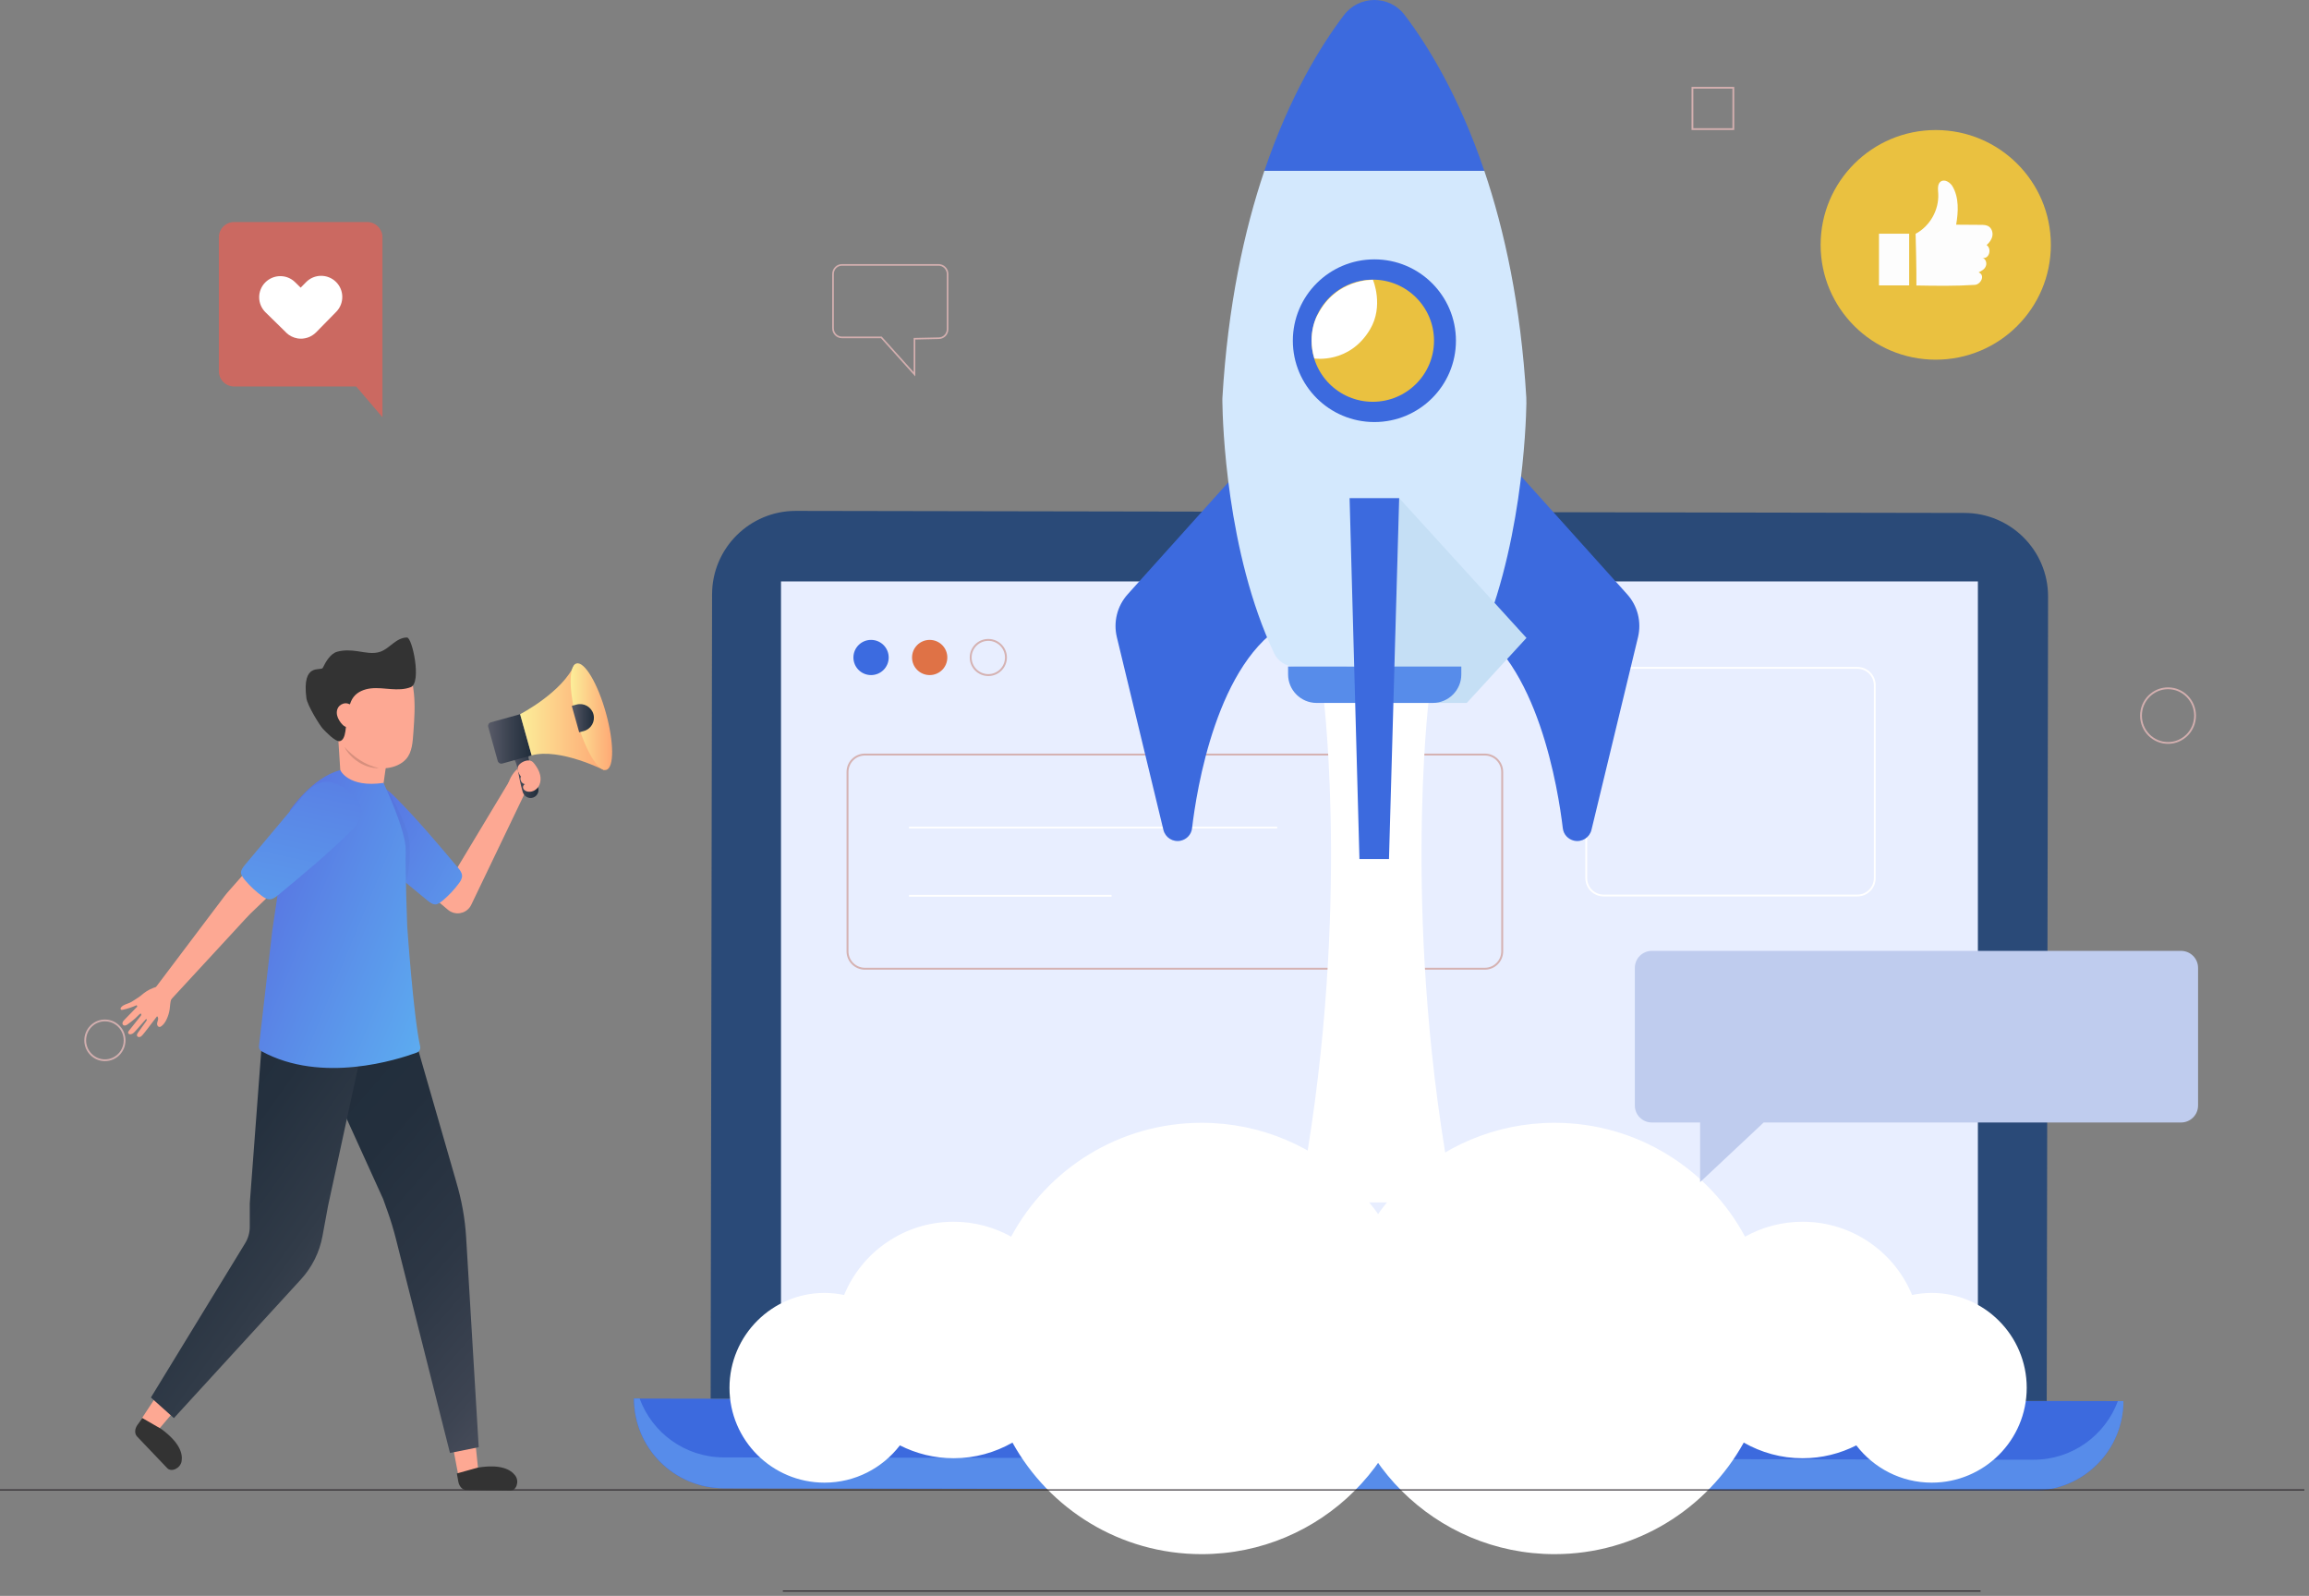 <svg width="599" height="414" viewBox="0 0 599 414" fill="none" xmlns="http://www.w3.org/2000/svg">
<rect x="0" y="0" width="599" height="414" fill="#808080" stroke="none"/>
<path d="M527.501 386.69L187.723 386.088C174.858 386.064 164.432 375.642 164.455 362.81L550.815 363.481C550.839 376.313 540.389 386.713 527.501 386.69Z" fill="#3C6ADE"/>
<path d="M527.526 378.674L187.748 378.072C177.693 378.049 169.171 371.679 165.92 362.785H164.48C164.457 375.617 174.86 386.04 187.748 386.063L527.526 386.665C540.39 386.688 550.84 376.312 550.863 363.457H549.424C546.126 372.351 537.581 378.697 527.526 378.674Z" fill="#578CEA"/>
<path d="M379.603 370.961L335.714 370.892C331.395 370.892 327.912 367.394 327.935 363.109L387.428 363.225C387.405 367.487 383.899 370.961 379.603 370.961Z" fill="#3259AA"/>
<path d="M530.961 363.434L184.356 362.832L184.728 154.166C184.751 142.191 194.504 132.509 206.486 132.533L509.62 133.065C521.626 133.088 531.333 142.816 531.309 154.768L530.961 363.434Z" fill="#2A4A78"/>
<path d="M513.103 150.83H202.608V345.113H513.103V150.83Z" fill="#E8EEFF"/>
<path d="M311.732 291.272C290.342 291.272 271.761 303.236 262.311 320.809C257.884 318.344 252.797 316.942 247.391 316.942C234.557 316.942 223.575 324.783 218.978 335.939C217.339 335.599 215.636 335.408 213.891 335.408C200.269 335.408 189.244 346.436 189.244 360.015C189.244 373.615 200.291 384.622 213.891 384.622C221.872 384.622 228.938 380.818 233.45 374.953C237.643 377.078 242.368 378.29 247.391 378.29C252.946 378.29 258.139 376.802 262.652 374.231C272.208 391.486 290.597 403.173 311.732 403.173C342.678 403.173 367.793 378.12 367.793 347.201C367.771 316.325 342.678 291.272 311.732 291.272Z" fill="white"/>
<path d="M403.283 291.272C424.674 291.272 443.254 303.236 452.704 320.809C457.131 318.344 462.218 316.942 467.624 316.942C480.458 316.942 491.44 324.783 496.037 335.939C497.676 335.599 499.379 335.408 501.124 335.408C514.746 335.408 525.771 346.436 525.771 360.015C525.771 373.615 514.724 384.622 501.124 384.622C493.143 384.622 486.077 380.818 481.565 374.953C477.372 377.078 472.647 378.29 467.624 378.29C462.069 378.29 456.876 376.802 452.363 374.231C442.807 391.486 424.418 403.173 403.283 403.173C372.337 403.173 347.222 378.12 347.222 347.201C347.244 316.325 372.337 291.272 403.283 291.272Z" fill="white"/>
<path d="M385.176 251.307H224.39C221.882 251.307 219.862 249.292 219.862 246.79V200.258C219.862 197.756 221.882 195.741 224.39 195.741H385.176C387.684 195.741 389.704 197.756 389.704 200.258V246.79C389.704 249.292 387.684 251.307 385.176 251.307Z" stroke="#D5B2B2" stroke-width="0.498" stroke-miterlimit="10"/>
<path d="M235.815 214.688H331.326" stroke="white" stroke-width="0.476" stroke-miterlimit="10"/>
<path d="M235.815 232.383H288.366" stroke="white" stroke-width="0.476" stroke-miterlimit="10"/>
<path d="M481.824 232.314H416.038C413.53 232.314 411.509 230.299 411.509 227.797V177.768C411.509 175.266 413.53 173.251 416.038 173.251H481.824C484.332 173.251 486.352 175.266 486.352 177.768V227.797C486.352 230.299 484.332 232.314 481.824 232.314Z" stroke="white" stroke-width="0.476" stroke-miterlimit="10"/>
<path d="M230.544 170.564C230.544 173.089 228.5 175.127 225.969 175.127C223.438 175.127 221.394 173.089 221.394 170.564C221.394 168.04 223.438 166.001 225.969 166.001C228.5 166.001 230.544 168.04 230.544 170.564Z" fill="#3C6BE0"/>
<path d="M245.754 170.564C245.754 173.089 243.71 175.127 241.179 175.127C238.648 175.127 236.605 173.089 236.605 170.564C236.605 168.04 238.648 166.001 241.179 166.001C243.71 166.001 245.754 168.04 245.754 170.564Z" fill="#DF7246"/>
<path d="M256.389 175.127C258.916 175.127 260.964 173.084 260.964 170.564C260.964 168.044 258.916 166.001 256.389 166.001C253.863 166.001 251.815 168.044 251.815 170.564C251.815 173.084 253.863 175.127 256.389 175.127Z" stroke="#D5B2B2" stroke-width="0.498" stroke-miterlimit="10"/>
<path d="M370.662 181.451L357.031 162.087L343.4 181.451C343.4 181.451 350.622 240.815 336.852 311.922H357.031H377.211C363.441 240.815 370.662 181.451 370.662 181.451Z" fill="white"/>
<path d="M321.224 122.249L292.545 154.166C289.828 157.177 288.783 161.346 289.736 165.307L301.811 215.29C302.298 217.282 304.272 218.533 306.292 218.093C307.872 217.745 309.056 216.471 309.242 214.873C310.379 205.122 315.674 171.19 334.182 161.439L321.224 122.249Z" fill="#3C6ADE"/>
<path d="M393.443 122.249L422.122 154.166C424.838 157.177 425.883 161.346 424.931 165.307L412.856 215.29C412.368 217.282 410.395 218.533 408.374 218.093C406.795 217.745 405.611 216.471 405.425 214.873C404.264 205.122 398.993 171.19 380.485 161.439L393.443 122.249Z" fill="#3C6ADE"/>
<path d="M317.114 104.46C317.183 109.486 318.135 143.303 330.536 169.476C331.511 171.537 333.578 172.904 335.877 172.904H356.079H357.008H377.211C379.51 172.904 381.577 171.56 382.552 169.476C394.813 143.581 395.881 110.251 395.974 104.645C395.974 104.136 395.974 103.626 395.951 103.117C394.534 79.144 390.285 59.734 385.06 44.309H328.005C322.78 59.758 318.53 79.214 317.114 103.233C317.114 103.626 317.09 104.043 317.114 104.46Z" fill="#D3E8FD"/>
<path d="M362.976 129.22L395.997 165.492L380.509 182.354H361.49L362.976 129.22Z" fill="#C5DFF5"/>
<path d="M348.672 3.891C342.773 11.65 334.623 24.76 328.004 44.309H385.06C378.442 24.76 370.291 11.65 364.393 3.891C360.468 -1.297 352.619 -1.297 348.672 3.891Z" fill="#3C6ADE"/>
<path d="M356.544 109.486C368.227 109.486 377.699 100.039 377.699 88.386C377.699 76.732 368.227 67.285 356.544 67.285C344.861 67.285 335.389 76.732 335.389 88.386C335.389 100.039 344.861 109.486 356.544 109.486Z" fill="#3C6ADE"/>
<path d="M356.126 104.229C364.898 104.229 372.01 97.136 372.01 88.386C372.01 79.636 364.898 72.543 356.126 72.543C347.354 72.543 340.243 79.636 340.243 88.386C340.243 97.136 347.354 104.229 356.126 104.229Z" fill="#EAC140"/>
<path d="M340.962 92.995C340.962 92.995 350.042 94.454 355.406 85.467C359.052 79.353 356.173 72.589 356.173 72.589C356.173 72.589 346.628 72.219 341.822 81.646C341.798 81.623 338.965 86.44 340.962 92.995Z" fill="white"/>
<path d="M371.684 182.354H341.566C337.479 182.354 334.158 179.041 334.158 174.965V172.904H379.092V174.965C379.092 179.041 375.771 182.354 371.684 182.354Z" fill="#578CEA"/>
<path d="M360.329 222.841H352.666L350.111 129.22H362.976L360.329 222.841Z" fill="#3C6ADE"/>
<path d="M203.086 412.746H513.791" stroke="#262127" stroke-width="0.263" stroke-miterlimit="10"/>
<path d="M0 386.503H597.792" stroke="#262127" stroke-width="0.265" stroke-miterlimit="10"/>
<path d="M243.501 68.722H218.422C217.145 68.722 216.1 69.764 216.1 71.084V85.167C216.1 86.464 217.145 87.529 218.422 87.529H228.64L237.232 97.095V87.877L243.548 87.738C244.825 87.715 245.824 86.672 245.824 85.375V71.084C245.824 69.787 244.779 68.722 243.501 68.722Z" stroke="#D3AFAF" stroke-width="0.423" stroke-miterlimit="10"/>
<path d="M569.442 185.643C569.442 189.557 566.307 192.731 562.429 192.731C558.551 192.731 555.417 189.557 555.417 185.643C555.417 181.729 558.551 178.555 562.429 178.555C566.307 178.555 569.442 181.729 569.442 185.643Z" stroke="#D3AFAF" stroke-width="0.468" stroke-miterlimit="10"/>
<path d="M32.324 269.883C32.324 272.732 30.049 275.048 27.216 275.048C24.406 275.048 22.107 272.732 22.107 269.883C22.107 267.034 24.383 264.718 27.216 264.718C30.049 264.718 32.324 267.034 32.324 269.883Z" stroke="#D3AFAF" stroke-width="0.468" stroke-miterlimit="10"/>
<path d="M449.662 22.768H439.05V33.492H449.662V22.768Z" stroke="#D3AFAF" stroke-width="0.468" stroke-miterlimit="10"/>
<path opacity="0.6" fill-rule="evenodd" clip-rule="evenodd" d="M92.409 100.261H60.744C58.561 100.261 56.773 98.5 56.773 96.3V61.557C56.773 59.38 58.561 57.596 60.744 57.596H95.251C97.434 57.596 99.222 59.38 99.222 61.557V93.382H99.222V108.251L92.409 100.261Z" fill="#FE5A4E"/>
<path d="M87.147 73.115C84.987 71.007 81.504 71.031 79.391 73.208L77.998 74.621L76.558 73.208C74.398 71.077 70.938 71.123 68.802 73.277C66.689 75.431 66.712 78.882 68.872 81.013L74.213 86.248C74.213 86.248 74.236 86.271 74.236 86.294C75.095 87.128 76.14 87.614 77.231 87.8C78.927 88.055 80.692 87.522 81.992 86.225L87.24 80.874C89.353 78.697 89.307 75.223 87.147 73.115Z" fill="white"/>
<path d="M502.169 93.308C518.662 93.308 532.032 79.972 532.032 63.521C532.032 47.071 518.662 33.735 502.169 33.735C485.676 33.735 472.306 47.071 472.306 63.521C472.306 79.972 485.676 93.308 502.169 93.308Z" fill="#EAC140"/>
<path d="M497.154 74.06C502.332 74.153 507.557 74.222 512.317 73.898C513.827 73.805 515.127 71.397 513.293 70.655C514.059 70.262 514.849 69.891 515.174 69.011C515.499 68.2 515.104 67.088 514.268 66.88C516.056 67.32 516.776 64.494 515.359 63.568C516.103 62.942 516.706 62.109 516.869 61.159C517.031 60.209 516.637 59.121 515.777 58.657C515.22 58.356 514.547 58.333 513.92 58.333C511.76 58.31 509.624 58.31 507.464 58.287C508.045 54.928 508.23 51.269 506.512 48.327C506.001 47.447 504.608 46.382 503.516 47.053C502.495 47.702 502.773 49.277 502.82 50.296C503.029 54.465 500.66 58.681 496.945 60.649C496.945 60.626 497.2 69.52 497.154 74.06Z" fill="#FDFDFD"/>
<path d="M495.273 60.627H487.447V74.037H495.273V60.627Z" fill="#FDFDFD"/>
<path d="M441.04 263.583H532.556" stroke="#E8EEFF" stroke-width="0.613" stroke-miterlimit="10"/>
<path d="M441.04 274.261H463.1" stroke="#E8EEFF" stroke-width="0.613" stroke-miterlimit="10"/>
<path fill-rule="evenodd" clip-rule="evenodd" d="M457.532 291.192H565.809C568.247 291.192 570.221 289.224 570.221 286.792V251.076C570.221 248.644 568.247 246.675 565.809 246.675H428.523C426.085 246.675 424.111 248.644 424.111 251.076V286.792C424.111 289.224 426.085 291.192 428.523 291.192H441.04V306.664L457.532 291.192Z" fill="#BFCCEE"/>
<g clip-path="url(#clip0)">
<path d="M89.042 211.739H98.269L101.351 190.296H87.664L89.042 211.739Z" fill="#FDA893"/>
<path d="M107.267 189.661C107.261 189.761 107.254 189.865 107.244 189.966C107.055 192.353 106.977 195.091 105.342 196.918C104.172 198.227 102.38 198.991 100.553 199.231C96.22 199.798 91.854 197.504 89.349 194.216C86.843 190.931 85.951 186.82 85.804 182.816C85.68 179.427 86.146 175.792 88.524 173.191C92.405 168.944 100.885 168.325 104.837 172.705C106.674 174.739 107.094 177.14 107.375 179.842C107.717 183.123 107.495 186.373 107.267 189.661Z" fill="#FDA893"/>
<path opacity="0.15" d="M98.298 199.27C96.467 199.341 94.63 198.716 93.072 197.74C91.522 196.749 90.186 195.392 89.352 193.775C90.587 195.103 91.909 196.279 93.408 197.216C94.894 198.168 96.526 198.858 98.298 199.27Z" fill="black"/>
<path d="M105.596 165.383C104.27 165.354 103.055 166.086 102.006 166.89C100.953 167.693 99.95 168.61 98.702 169.057C96.796 169.744 94.698 169.222 92.691 168.927C90.945 168.671 89.14 168.6 87.443 169.08C85.745 169.559 84.504 171.642 83.751 173.23C83.276 174.237 78.281 171.649 79.48 181.086C79.728 183.02 82.983 188.226 83.739 189.032C84.494 189.839 87.006 192.457 88.098 192.275C89.938 191.967 89.619 187.882 90.046 186.078C90.469 184.273 90.587 182.297 91.714 180.82C92.76 179.446 94.519 178.763 96.242 178.578C97.966 178.39 99.702 178.633 101.432 178.76C103.162 178.886 104.951 178.889 106.563 178.254C109.44 177.13 106.967 165.412 105.596 165.383Z" fill="#333333"/>
<path d="M87.664 186.23C87.293 185.381 87.237 184.351 87.716 183.558C88.104 182.913 88.831 182.482 89.587 182.446C90.342 182.414 91.105 182.78 91.548 183.389C92.023 184.043 92.118 184.892 92.128 185.699C92.134 186.269 92.108 186.849 91.909 187.38C91.535 188.385 90.505 188.981 89.479 188.462C88.707 188.07 88 186.991 87.664 186.23Z" fill="#FDA893"/>
<path d="M95.643 204.171L121.423 229.884L115.125 230.937L132.086 202.729L136.484 205.075L122.244 234.734C121.319 236.661 118.996 237.478 117.057 236.558C116.754 236.412 116.477 236.237 116.23 236.03L115.943 235.787L88.101 212.296L95.643 204.171Z" fill="#FDA893"/>
<path d="M131.848 203.306C132.311 201.67 133.301 200.186 134.634 199.121C135.116 200.656 135.634 202.124 136.116 203.659C136.364 204.453 136.575 205.425 136.002 206.027C135.517 206.536 134.663 206.51 134.037 206.186C132.923 205.613 132.304 204.469 131.848 203.306Z" fill="#FDA893"/>
<path d="M137.504 194.938L135.005 195.628L132.506 196.318C133.594 196.539 134.139 198.528 134.402 200.083C134.683 201.735 135.021 203.377 135.474 204.994L135.585 205.392C135.875 206.432 136.895 207.171 137.963 206.986C139.195 206.776 139.941 205.564 139.615 204.398L139.472 203.886C139.019 202.273 138.459 200.689 137.84 199.13C137.253 197.669 136.686 195.687 137.504 194.938Z" fill="url(#paint0_linear)"/>
<path d="M137.918 195.962L130.31 198.068C129.796 198.21 129.261 197.909 129.118 197.397L126.649 188.569C126.505 188.057 126.808 187.526 127.323 187.384L134.93 185.281L137.918 195.962Z" fill="url(#paint1_linear)"/>
<path d="M134.927 185.278C134.927 185.278 145.971 179.56 149.105 172.241L156.827 199.846C156.827 199.846 145.229 193.94 137.918 195.962L134.927 185.278Z" fill="url(#paint2_linear)"/>
<path d="M157.169 184.883C159.299 192.505 159.352 199.15 157.28 199.723C155.207 200.297 151.8 194.582 149.669 186.959C147.535 179.336 147.486 172.692 149.558 172.118C151.63 171.542 155.038 177.26 157.169 184.883Z" fill="url(#paint3_linear)"/>
<path d="M151.454 189.641L150.252 189.975L148.333 183.12L149.535 182.786C151.438 182.258 153.412 183.366 153.943 185.261C154.474 187.153 153.36 189.117 151.454 189.641Z" fill="url(#paint4_linear)"/>
<path d="M135.08 202.435C134.972 202.098 134.982 201.728 135.155 201.414C135.083 201.547 134.347 200.151 134.318 199.995C134.223 199.503 134.243 198.972 134.536 198.554C135.174 197.65 136.891 196.885 137.921 197.468C138.247 197.653 138.491 197.948 138.716 198.246C139.367 199.111 139.921 200.076 140.14 201.136C140.358 202.195 140.208 203.361 139.569 204.233C138.928 205.107 137.752 205.613 136.706 205.315C136.282 205.192 135.872 204.919 135.722 204.505C135.572 204.09 135.774 203.546 136.204 203.436C135.666 203.371 135.243 202.94 135.08 202.435Z" fill="#FDA893"/>
<path d="M93.851 219.527C91.691 217.742 89.352 215.617 89.189 212.802C89.059 210.55 90.388 208.499 91.799 206.76C92.975 205.312 94.398 203.863 96.233 203.601C98.689 203.248 100.872 205.114 102.634 206.889C108.326 212.633 113.545 218.834 118.755 225.028C119.292 225.669 119.862 226.385 119.869 227.224C119.875 227.96 119.449 228.617 119.012 229.204C117.859 230.759 116.533 232.181 115.067 233.435C113.184 235.045 112.568 234.993 110.695 233.444C107.137 230.506 103.583 227.564 100.025 224.623C97.966 222.929 95.907 221.228 93.851 219.527Z" fill="url(#paint5_linear)"/>
<path d="M71.974 264.71L67.537 321.189L36.854 367.853V367.856L41.047 370.956L52.225 357.771L52.218 357.764L78.418 326.852L79.161 325.974L79.565 324.092L91.727 267.567L71.974 264.71Z" fill="#FDA893"/>
<path d="M122.573 382.739L124.179 382.509L122.407 365.352L122.355 364.853L120.755 348.172L119.191 330.983L117.657 313.79L117.627 313.45L117.279 312.397L113.138 299.84C111.766 295.651 110.356 291.476 109.026 287.271C106.322 278.877 103.635 270.473 101.074 262.021L82.553 269.424C86.586 277.286 90.496 285.2 94.385 293.121C96.353 297.074 98.24 301.055 100.165 305.024L105.756 316.605L109 332.46L112.431 349.38L115.607 365.442H115.604L115.78 366.311L118.999 383.257H119.002V383.26L122.573 382.739Z" fill="#FDA893"/>
<path d="M118.514 382.24C118.514 382.24 118.689 383.26 118.908 384.407C119.142 385.658 120.009 386.542 121.006 386.555L132.373 386.717C133.95 386.74 134.78 384.3 133.692 382.823C132.454 381.142 129.75 379.765 123.922 380.733L118.514 382.24Z" fill="#333333"/>
<path d="M36.932 367.875C36.932 367.875 36.323 368.715 35.645 369.667C34.909 370.707 34.876 371.941 35.564 372.66L43.386 380.863C44.471 382.003 46.807 380.889 47.11 379.085C47.455 377.031 46.559 374.144 41.793 370.671L36.932 367.875Z" fill="#333333"/>
<path d="M120.924 320.979C120.631 316.077 119.748 311.234 118.338 306.533L118.344 306.53L108.284 271.639L82.475 273.774L99.406 311.062L100.569 314.331C101.4 316.664 102.116 319.035 102.722 321.436L116.731 376.927L124.186 375.424L120.924 320.979Z" fill="url(#paint6_linear)"/>
<path d="M94.138 271.066L67.83 271.843L64.797 312.19V318.251C64.797 319.754 64.383 321.228 63.598 322.514L39.147 362.536L45.116 367.879L78.076 331.883C80.95 328.744 82.882 324.869 83.651 320.694L85.1 312.841L94.138 271.066Z" fill="url(#paint7_linear)"/>
<g opacity="0.15">
<path opacity="0.15" d="M105.303 228.996C104.892 226.9 104.648 224.83 104.407 222.783C104.153 220.755 103.938 218.675 103.478 216.867C102.921 215.004 102.247 212.976 101.69 210.99C101.116 208.988 100.198 206.439 99.885 204.323C101.351 205.988 102.53 208.444 103.436 210.339C104.332 212.257 105.163 214.12 105.785 216.252C106.345 218.487 106.345 220.602 106.264 222.724C106.153 224.836 105.883 226.936 105.303 228.996Z" fill="black"/>
</g>
<path d="M88.274 199.788C88.274 199.788 90.342 204.44 99.491 203.095C99.491 203.095 105.407 215.565 105.254 220.68C105.097 225.799 105.638 240.225 105.638 240.225C105.638 240.225 107.205 263.33 109.004 271.497C109.15 272.158 108.785 272.812 108.147 273.048C103.283 274.85 83.458 281.261 67.863 272.718C67.345 272.436 67.081 271.84 67.198 271.263L70.625 241.475L75.268 210.125C75.268 210.125 81.051 201.625 88.274 199.788Z" fill="url(#paint8_linear)"/>
<path d="M45.403 257.1C45.025 257.79 44.644 258.499 44.403 259.248C44.139 260.058 44.139 260.926 44.021 261.768C43.891 262.711 43.608 263.634 43.191 264.493C42.874 265.141 42.471 265.766 41.891 266.194C41.731 266.313 41.542 266.417 41.343 266.407C40.978 266.388 40.75 265.98 40.75 265.617C40.754 265.254 40.91 264.914 40.988 264.558C41.066 264.204 41.034 263.864 40.75 263.634C39.867 264.788 38.984 265.938 38.105 267.091C37.75 267.554 37.395 268.017 37.01 268.458C36.818 268.678 36.606 268.902 36.329 268.996C36.052 269.09 35.691 269.009 35.567 268.743C35.43 268.452 35.626 268.121 35.815 267.862C36.424 267.013 37.033 266.164 37.642 265.316C37.838 265.043 38.408 264.36 37.867 264.37C36.971 265.387 36.072 266.404 35.176 267.421C34.837 267.807 34.456 268.215 33.951 268.306C33.677 268.354 33.342 268.26 33.257 267.998C33.182 267.761 33.345 267.522 33.502 267.327C34.485 266.09 35.469 264.852 36.453 263.615C36.538 263.508 36.623 263.398 36.649 263.265C36.671 263.145 36.616 262.928 36.466 262.938C36.359 262.944 36.062 263.226 35.977 263.304C35.668 263.586 35.394 263.916 35.075 264.191C34.456 264.732 33.814 265.251 33.137 265.717C32.954 265.84 32.768 265.964 32.553 266.015C32.338 266.067 32.094 266.038 31.934 265.886C31.749 265.708 31.732 265.403 31.827 265.163C31.921 264.924 32.107 264.729 32.286 264.545C33.309 263.492 34.329 262.439 35.352 261.386C35.43 261.305 35.564 261.256 35.59 261.146C35.616 261.036 35.538 260.796 35.427 260.774C34.28 261.292 33.078 261.687 31.846 261.95C31.684 261.985 31.488 262.011 31.367 261.895C31.27 261.804 31.257 261.648 31.299 261.522C31.345 261.396 31.436 261.292 31.53 261.198C32.101 260.605 32.935 260.456 33.687 260.119C34.388 259.805 34.997 259.287 35.661 258.904C36.254 258.564 36.753 258.088 37.29 257.67C38.307 256.883 39.48 256.303 40.721 255.969C41.444 255.775 41.972 255.046 42.523 254.547C43.575 255.15 44.653 256.141 45.403 257.1Z" fill="#FDA893"/>
<path d="M90.58 212.477L66.455 235.582C64.38 237.458 62.601 239.59 60.689 241.608L55.033 247.737L43.702 260.016L39.861 256.847L49.99 243.419L55.062 236.697L57.6 233.334C58.034 232.78 58.428 232.194 58.891 231.669L60.278 230.094L82.533 204.848L90.58 212.477Z" fill="#FDA893"/>
<path d="M77.737 207.443C79.536 205.299 81.676 202.976 84.511 202.817C86.775 202.691 88.837 204.016 90.583 205.422C92.036 206.591 93.493 208.01 93.753 209.834C94.102 212.277 92.225 214.444 90.433 216.193C84.651 221.843 78.405 227.023 72.166 232.194C71.521 232.728 70.801 233.292 69.954 233.299C69.215 233.305 68.553 232.877 67.964 232.443C66.403 231.293 64.976 229.971 63.715 228.51C62.099 226.638 62.152 226.022 63.712 224.163C66.674 220.632 69.635 217.1 72.6 213.569C74.31 211.528 76.024 209.487 77.737 207.443Z" fill="url(#paint9_linear)"/>
</g>
<defs>
<linearGradient id="paint0_linear" x1="132.503" y1="200.979" x2="139.688" y2="200.979" gradientUnits="userSpaceOnUse">
<stop stop-color="#595B68"/>
<stop offset="0.538" stop-color="#38404E"/>
<stop offset="1" stop-color="#202D3B"/>
</linearGradient>
<linearGradient id="paint1_linear" x1="126.61" y1="191.689" x2="137.916" y2="191.689" gradientUnits="userSpaceOnUse">
<stop stop-color="#595B68"/>
<stop offset="0.538" stop-color="#38404E"/>
<stop offset="1" stop-color="#202D3B"/>
</linearGradient>
<linearGradient id="paint2_linear" x1="134.927" y1="186.043" x2="156.827" y2="186.043" gradientUnits="userSpaceOnUse">
<stop stop-color="#FCEE99"/>
<stop offset="0.611" stop-color="#FDC182"/>
<stop offset="1" stop-color="#FEA975"/>
</linearGradient>
<linearGradient id="paint3_linear" x1="148.037" y1="185.918" x2="158.801" y2="185.918" gradientUnits="userSpaceOnUse">
<stop stop-color="#FCEE99"/>
<stop offset="0.611" stop-color="#FDC182"/>
<stop offset="1" stop-color="#FEA975"/>
</linearGradient>
<linearGradient id="paint4_linear" x1="148.334" y1="186.314" x2="154.076" y2="186.314" gradientUnits="userSpaceOnUse">
<stop stop-color="#595B68"/>
<stop offset="0.538" stop-color="#38404E"/>
<stop offset="1" stop-color="#202D3B"/>
</linearGradient>
<linearGradient id="paint5_linear" x1="171.388" y1="257.206" x2="72.772" y2="199.703" gradientUnits="userSpaceOnUse">
<stop stop-color="#60CDF9"/>
<stop offset="0.418" stop-color="#5C9FED"/>
<stop offset="1" stop-color="#565ADB"/>
</linearGradient>
<linearGradient id="paint6_linear" x1="161.111" y1="366.379" x2="58.559" y2="276.556" gradientUnits="userSpaceOnUse">
<stop stop-color="#595B68"/>
<stop offset="0.038" stop-color="#545764"/>
<stop offset="0.235" stop-color="#3D4452"/>
<stop offset="0.448" stop-color="#2D3745"/>
<stop offset="0.685" stop-color="#232F3D"/>
<stop offset="1" stop-color="#202D3B"/>
</linearGradient>
<linearGradient id="paint7_linear" x1="114.797" y1="351.232" x2="32.831" y2="292.949" gradientUnits="userSpaceOnUse">
<stop stop-color="#595B68"/>
<stop offset="0.192" stop-color="#464C59"/>
<stop offset="0.47" stop-color="#313B48"/>
<stop offset="0.742" stop-color="#24303E"/>
<stop offset="1" stop-color="#202D3B"/>
</linearGradient>
<linearGradient id="paint8_linear" x1="146.588" y1="263.613" x2="37.066" y2="218.555" gradientUnits="userSpaceOnUse">
<stop stop-color="#60CDF9"/>
<stop offset="0.234" stop-color="#5DAFF1"/>
<stop offset="0.753" stop-color="#5872E1"/>
<stop offset="1" stop-color="#565ADB"/>
</linearGradient>
<linearGradient id="paint9_linear" x1="60.217" y1="301.142" x2="94.307" y2="142.419" gradientUnits="userSpaceOnUse">
<stop stop-color="#60CDF9"/>
<stop offset="0.234" stop-color="#5DAFF1"/>
<stop offset="0.753" stop-color="#5872E1"/>
<stop offset="1" stop-color="#565ADB"/>
</linearGradient>
<clipPath id="clip0">
<rect width="127.534" height="221.334" fill="white" transform="translate(31.267 165.383)"/>
</clipPath>
</defs>
</svg>
